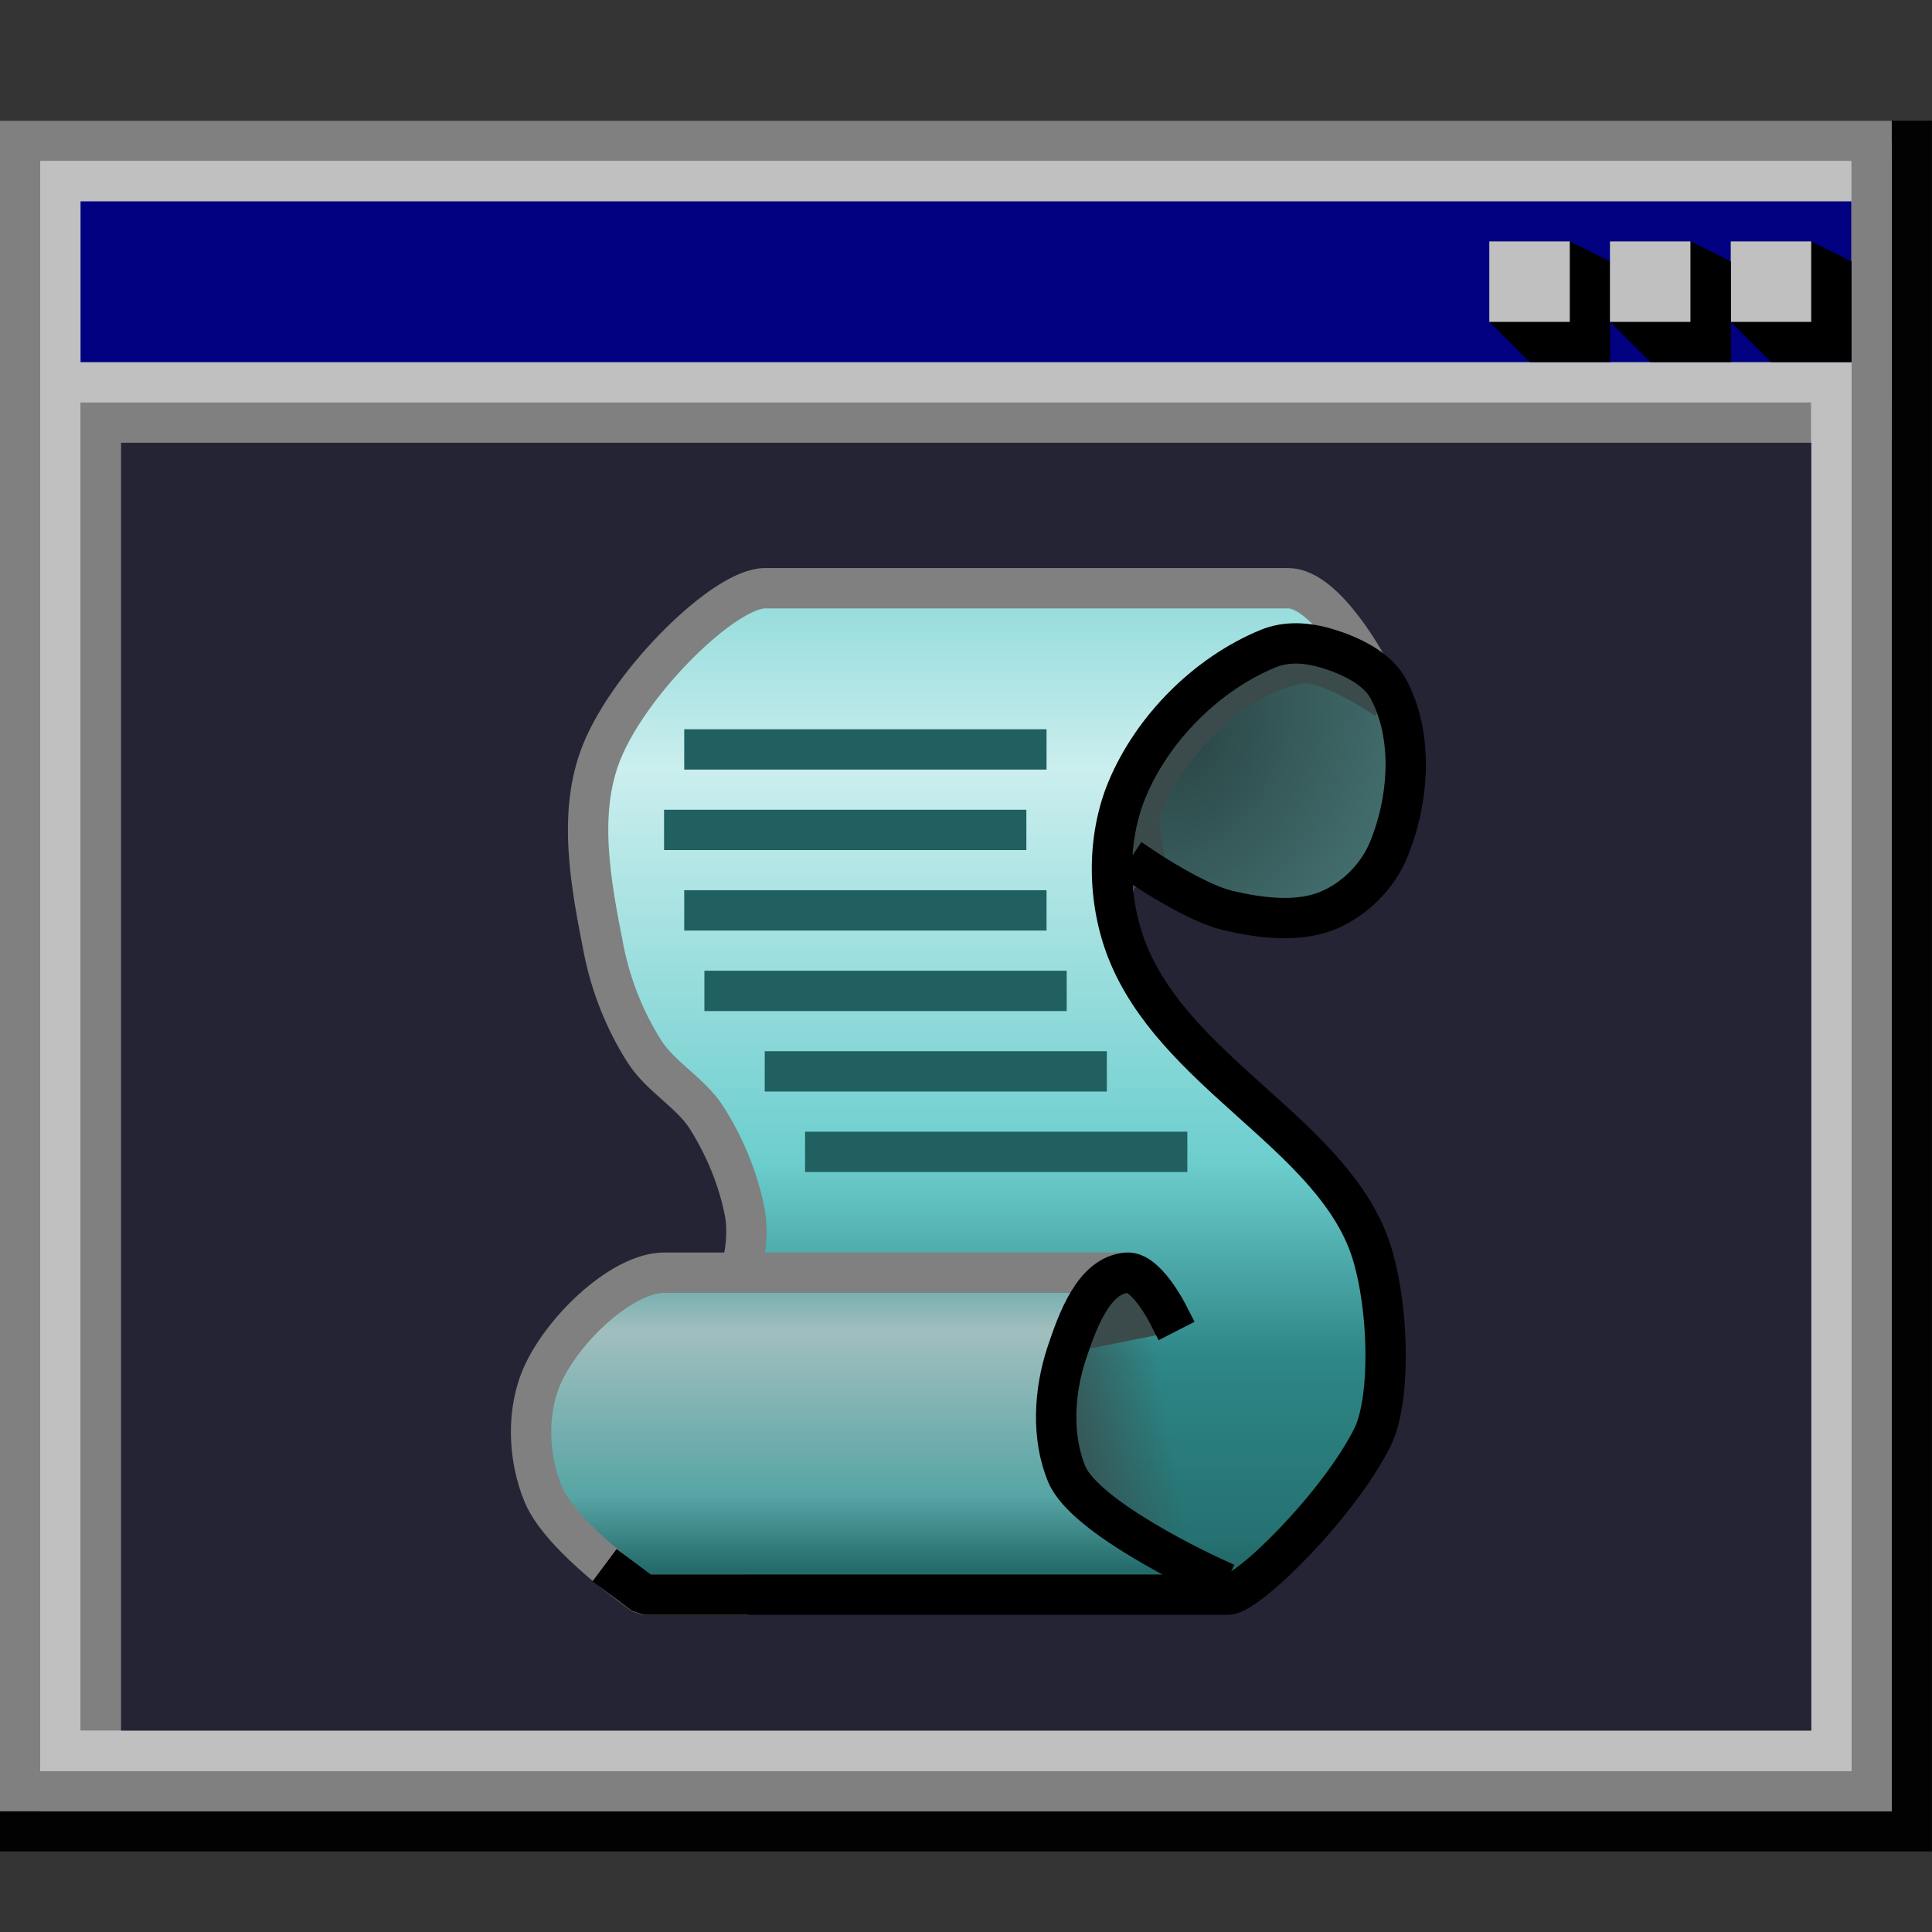 <?xml version="1.0" encoding="UTF-8" standalone="no"?>
<!-- Created with Inkscape (http://www.inkscape.org/) -->

<svg
   xmlns:dc="http://purl.org/dc/elements/1.1/"
   xmlns:cc="http://creativecommons.org/ns#"
   xmlns:rdf="http://www.w3.org/1999/02/22-rdf-syntax-ns#"
   xmlns:svg="http://www.w3.org/2000/svg"
   xmlns="http://www.w3.org/2000/svg"
   xmlns:xlink="http://www.w3.org/1999/xlink"
   xmlns:sodipodi="http://sodipodi.sourceforge.net/DTD/sodipodi-0.dtd"
   xmlns:inkscape="http://www.inkscape.org/namespaces/inkscape"
   width="48"
   height="48"
   viewBox="0 0 12.7 12.7"
   version="1.1"
   id="svg8"
   inkscape:version="0.92.3 (2405546, 2018-03-11)"
   sodipodi:docname="shellscript48.svg">
  <rect x="0" y="0" width="12.7" height="12.7" fill="#333333" stroke="none"/>
  <defs
     id="defs2">
    <linearGradient
       inkscape:collect="always"
       xlink:href="#linearGradient1061"
       id="linearGradient1027"
       x1="4.091"
       y1="290.589"
       x2="4.091"
       y2="295.575"
       gradientUnits="userSpaceOnUse" />
    <linearGradient
       id="linearGradient1061"
       inkscape:collect="always">
      <stop
         id="stop1049"
         offset="0"
         style="stop-color:#98dddd;stop-opacity:1;" />
      <stop
         style="stop-color:#cbeeee;stop-opacity:1"
         offset="0.163"
         id="stop1051" />
      <stop
         id="stop1053"
         offset="0.56"
         style="stop-color:#6dcece;stop-opacity:1" />
      <stop
         style="stop-color:#2e8686;stop-opacity:1"
         offset="0.76"
         id="stop1055" />
      <stop
         id="stop1057"
         offset="0.939"
         style="stop-color:#267272;stop-opacity:1" />
      <stop
         id="stop1059"
         offset="1"
         style="stop-color:#216161;stop-opacity:1" />
    </linearGradient>
    <radialGradient
       inkscape:collect="always"
       xlink:href="#linearGradient1067"
       id="radialGradient1069"
       cx="5.21"
       cy="291.301"
       fx="5.21"
       fy="291.301"
       r="0.661"
       gradientTransform="matrix(1.515,0.816,-1.077,2,311.055,-295.599)"
       gradientUnits="userSpaceOnUse" />
    <linearGradient
       inkscape:collect="always"
       id="linearGradient1067">
      <stop
         style="stop-color:#2b4747;stop-opacity:1"
         offset="0"
         id="stop1063" />
      <stop
         style="stop-color:#457171;stop-opacity:0.991"
         offset="1"
         id="stop1065" />
    </linearGradient>
    <linearGradient
       inkscape:collect="always"
       xlink:href="#linearGradient1079"
       id="linearGradient1081"
       x1="4.498"
       y1="294.761"
       x2="5.109"
       y2="294.659"
       gradientUnits="userSpaceOnUse" />
    <linearGradient
       inkscape:collect="always"
       id="linearGradient1079">
      <stop
         style="stop-color:#3b4b4b;stop-opacity:1;"
         offset="0"
         id="stop1075" />
      <stop
         style="stop-color:#3b4b4b;stop-opacity:0;"
         offset="1"
         id="stop1077" />
    </linearGradient>
    <linearGradient
       inkscape:collect="always"
       xlink:href="#linearGradient1025"
       id="linearGradient1047"
       x1="3.379"
       y1="294.049"
       x2="3.379"
       y2="295.881"
       gradientUnits="userSpaceOnUse" />
    <linearGradient
       inkscape:collect="always"
       id="linearGradient1025">
      <stop
         style="stop-color:#98dddd;stop-opacity:1;"
         offset="0"
         id="stop1021" />
      <stop
         id="stop1029"
         offset="0.106"
         style="stop-color:#caeeee;stop-opacity:1" />
      <stop
         style="stop-color:#6dcece;stop-opacity:1"
         offset="0.56"
         id="stop1031" />
      <stop
         id="stop1033"
         offset="0.76"
         style="stop-color:#2e8686;stop-opacity:1" />
      <stop
         style="stop-color:#267272;stop-opacity:1"
         offset="0.88"
         id="stop1035" />
      <stop
         style="stop-color:#216161;stop-opacity:1"
         offset="1"
         id="stop1023" />
    </linearGradient>
  </defs>
  <sodipodi:namedview
     id="base"
     pagecolor="#ffffff"
     bordercolor="#666666"
     borderopacity="1.0"
     inkscape:pageopacity="0.0"
     inkscape:pageshadow="2"
     inkscape:zoom="22.4"
     inkscape:cx="18.490823"
     inkscape:cy="18.11771"
     inkscape:document-units="mm"
     inkscape:current-layer="layer1"
     showgrid="false"
     units="px"
     inkscape:pagecheckerboard="false"
     inkscape:window-width="1920"
     inkscape:window-height="948"
     inkscape:window-x="0"
     inkscape:window-y="27"
     inkscape:window-maximized="1"
     showguides="true"
     inkscape:guide-bbox="true">
    <inkscape:grid
       type="xygrid"
       id="grid3713"
       empspacing="2"
       spacingx="0.132"
       spacingy="0.132" />
  </sodipodi:namedview>
  <g
     inkscape:label="Layer 1"
     inkscape:groupmode="layer"
     id="layer1"
     transform="translate(0,-284.3)">
    <rect
       style="opacity:1;fill:#808080;fill-opacity:1;fill-rule:nonzero;stroke:#020202;stroke-width:0.265;stroke-linecap:butt;stroke-linejoin:miter;stroke-miterlimit:4;stroke-dasharray:none;stroke-opacity:1"
       id="rect834-3"
       width="12.435"
       height="11.112"
       x="0.132"
       y="285.226" />
    <rect
       style="opacity:1;fill:#c0c0c0;fill-opacity:1;fill-rule:nonzero;stroke:#808080;stroke-width:0.265;stroke-linecap:butt;stroke-linejoin:miter;stroke-miterlimit:4;stroke-dasharray:none;stroke-opacity:1"
       id="rect834"
       width="12.171"
       height="10.848"
       x="0.132"
       y="285.226" />
    <rect
       style="opacity:1;fill:#000080;fill-opacity:1;fill-rule:nonzero;stroke:#c0c0c0;stroke-width:0.265;stroke-linecap:butt;stroke-linejoin:miter;stroke-miterlimit:4;stroke-dasharray:none;stroke-opacity:1"
       id="rect832"
       width="11.906"
       height="1.323"
       x="0.397"
       y="285.491" />
    <path
       style="opacity:1;fill:#ffffff;fill-opacity:1;fill-rule:nonzero;stroke:#808080;stroke-width:0.265;stroke-linecap:butt;stroke-linejoin:miter;stroke-miterlimit:4;stroke-dasharray:none;stroke-opacity:1"
       d="m 12.303,287.21 v -1.984"
       id="path851"
       inkscape:connector-curvature="0" />
    <rect
       style="opacity:1;fill:#ffffff;fill-opacity:1;fill-rule:nonzero;stroke:#c0c0c0;stroke-width:0.265;stroke-linecap:butt;stroke-linejoin:miter;stroke-miterlimit:4;stroke-dasharray:none;stroke-opacity:1"
       id="rect828"
       width="11.642"
       height="8.996"
       x="0.397"
       y="286.814" />
    <path
       style="opacity:1;fill:none;fill-opacity:1;fill-rule:nonzero;stroke:#808080;stroke-width:0.265;stroke-linecap:butt;stroke-linejoin:miter;stroke-miterlimit:4;stroke-dasharray:none;stroke-opacity:1"
       d="M 11.906,287.078 H 0.661 v 8.599"
       id="path830"
       inkscape:connector-curvature="0" />
    <path
       style="opacity:1;fill:#000000;fill-opacity:1;fill-rule:nonzero;stroke:none;stroke-width:0.265;stroke-linecap:butt;stroke-linejoin:miter;stroke-miterlimit:4;stroke-dasharray:none;stroke-opacity:1"
       d="m 11.906,285.887 0.265,0.132 v 0.661 h -0.529 l -0.265,-0.265 z"
       id="path894"
       inkscape:connector-curvature="0" />
    <rect
       style="opacity:1;fill:#c0c0c0;fill-opacity:1;fill-rule:nonzero;stroke:none;stroke-width:0.265;stroke-linecap:butt;stroke-linejoin:miter;stroke-miterlimit:4;stroke-dasharray:none;stroke-opacity:1"
       id="rect892"
       width="0.529"
       height="0.529"
       x="11.377"
       y="285.887" />
    <path
       style="opacity:1;fill:#000000;fill-opacity:1;fill-rule:nonzero;stroke:none;stroke-width:0.265;stroke-linecap:butt;stroke-linejoin:miter;stroke-miterlimit:4;stroke-dasharray:none;stroke-opacity:1"
       d="m 11.113,285.887 0.265,0.132 v 0.661 h -0.529 l -0.265,-0.265 z"
       id="path894-6"
       inkscape:connector-curvature="0" />
    <path
       style="opacity:1;fill:#000000;fill-opacity:1;fill-rule:nonzero;stroke:none;stroke-width:0.265;stroke-linecap:butt;stroke-linejoin:miter;stroke-miterlimit:4;stroke-dasharray:none;stroke-opacity:1"
       d="m 10.319,285.887 0.265,0.132 v 0.661 h -0.529 l -0.265,-0.265 z"
       id="path894-7"
       inkscape:connector-curvature="0" />
    <rect
       style="opacity:1;fill:#c0c0c0;fill-opacity:1;fill-rule:nonzero;stroke:none;stroke-width:0.265;stroke-linecap:butt;stroke-linejoin:miter;stroke-miterlimit:4;stroke-dasharray:none;stroke-opacity:1"
       id="rect890"
       width="0.529"
       height="0.529"
       x="10.583"
       y="285.887" />
    <rect
       style="opacity:1;fill:#c0c0c0;fill-opacity:1;fill-rule:nonzero;stroke:none;stroke-width:0.265;stroke-linecap:butt;stroke-linejoin:miter;stroke-miterlimit:4;stroke-dasharray:none;stroke-opacity:1"
       id="rect888"
       width="0.529"
       height="0.529"
       x="9.79"
       y="285.887" />
    <rect
       style="opacity:1;fill:#242435;fill-opacity:1;fill-rule:nonzero;stroke:none;stroke-width:0.265;stroke-linecap:butt;stroke-linejoin:miter;stroke-miterlimit:4;stroke-dasharray:none;stroke-opacity:1"
       id="rect2617"
       width="11.113"
       height="8.467"
       x="0.794"
       y="287.21" />
    <g
       id="g1146"
       transform="matrix(1.3,0,0,1.3,1.032,-89.465)">
      <path
         sodipodi:nodetypes="ccccccccccccccccccccc"
         style="fill:url(#linearGradient1027);fill-opacity:1;stroke:none;stroke-width:0.265;stroke-linecap:round;stroke-linejoin:bevel;stroke-miterlimit:4;stroke-dasharray:none;stroke-opacity:1"
         d="m 3.043,290.518 h 2.646 l 0.336,0.173 -0.336,0.092 -0.682,0.62 -0.112,0.967 1.232,1.374 0.102,0.916 -0.712,0.916 -3.002,-0.03 -0.529,-0.529 v -0.529 l 0.529,-0.529 H 3.043 V 293.693 L 2.778,293.164 2.514,292.899 2.249,292.37 2.259,291.301 2.666,290.792 Z"
         id="path4589"
         inkscape:connector-curvature="0" />
      <path
         sodipodi:nodetypes="ccccccccc"
         style="fill:url(#radialGradient1069);fill-opacity:1;stroke:none;stroke-width:0.265;stroke-linecap:square;stroke-linejoin:bevel;stroke-miterlimit:4;stroke-dasharray:none;stroke-opacity:1"
         d="m 5.689,290.782 -0.58,0.417 -0.214,0.641 0.529,0.265 h 0.397 l 0.397,-0.265 v -0.794 l -0.265,-0.265 z"
         id="path4622"
         inkscape:connector-curvature="0" />
      <path
         sodipodi:nodetypes="ccccc"
         inkscape:connector-curvature="0"
         id="path1073"
         d="m 4.498,294.252 h 0.611 l 0.407,1.221 -0.712,0.102 z"
         style="opacity:1;fill:url(#linearGradient1081);fill-opacity:1;fill-rule:nonzero;stroke:none;stroke-width:0.204;stroke-linecap:butt;stroke-linejoin:miter;stroke-miterlimit:4;stroke-dasharray:none;stroke-opacity:1" />
      <path
         sodipodi:nodetypes="cccccccccc"
         inkscape:connector-curvature="0"
         id="path1039"
         d="m 2.564,293.947 -0.611,0.509 v 0.611 l 0.611,0.509 h 2.646 l -0.712,-0.712 0.102,-0.204 v -0.204 l 0.305,-0.509 z"
         style="opacity:1;fill:url(#linearGradient1047);fill-opacity:1;fill-rule:nonzero;stroke:none;stroke-width:0.204;stroke-linecap:butt;stroke-linejoin:miter;stroke-miterlimit:4;stroke-dasharray:none;stroke-opacity:1" />
      <path
         sodipodi:nodetypes="cccccccccc"
         inkscape:connector-curvature="0"
         id="path1039-3"
         d="m 2.564,293.947 -0.611,0.509 v 0.611 l 0.611,0.509 h 2.646 l -0.712,-0.712 0.102,-0.204 v -0.204 l 0.305,-0.509 z"
         style="opacity:0.2;fill:#000000;fill-opacity:1;fill-rule:nonzero;stroke:none;stroke-width:0.204;stroke-linecap:butt;stroke-linejoin:miter;stroke-miterlimit:4;stroke-dasharray:none;stroke-opacity:1" />
      <g
         style="stroke-width:0.204;stroke-miterlimit:4;stroke-dasharray:none"
         id="g4581">
        <path
           inkscape:connector-curvature="0"
           id="path3766"
           d="m 2.972,293.845 c 0,0 0.019,-0.104 0,-0.204 -0.033,-0.169 -0.101,-0.333 -0.193,-0.478 -0.083,-0.129 -0.233,-0.206 -0.315,-0.336 -0.098,-0.154 -0.168,-0.33 -0.204,-0.509 -0.065,-0.329 -0.137,-0.696 -0.01,-1.007 0.147,-0.36 0.621,-0.825 0.824,-0.825 h 0.407 1.832 0.407 c 0.192,0 0.407,0.407 0.407,0.407"
           style="fill:none;stroke:#808080;stroke-width:0.204;stroke-linecap:square;stroke-linejoin:bevel;stroke-miterlimit:4;stroke-dasharray:none;stroke-opacity:1"
           sodipodi:nodetypes="cssssssccsc" />
        <path
           inkscape:connector-curvature="0"
           id="path4577"
           d="m 4.905,293.947 h -2.341 c -0.204,0 -0.498,0.269 -0.611,0.509 -0.086,0.184 -0.078,0.423 0,0.611 0.092,0.222 0.509,0.509 0.509,0.509 h 0.509"
           style="fill:none;fill-opacity:1;stroke:#808080;stroke-width:0.204;stroke-linecap:round;stroke-linejoin:bevel;stroke-miterlimit:4;stroke-dasharray:none;stroke-opacity:1"
           sodipodi:nodetypes="czsscc" />
      </g>
      <path
         style="opacity:1;fill:none;fill-opacity:1;stroke:#3b4b4b;stroke-width:0.204;stroke-linecap:butt;stroke-linejoin:bevel;stroke-miterlimit:4;stroke-dasharray:none;stroke-opacity:1"
         d="m 5.027,291.973 c 0,0 -0.096,-0.286 -0.041,-0.406 0.146,-0.317 0.45,-0.641 0.794,-0.7 0.14,-0.024 0.437,0.18 0.437,0.18"
         id="path834"
         inkscape:connector-curvature="0"
         sodipodi:nodetypes="cssc" />
      <path
         style="opacity:0;fill:none;fill-opacity:1;stroke:#3b4b4b;stroke-width:0.204;stroke-linecap:butt;stroke-linejoin:bevel;stroke-miterlimit:4;stroke-dasharray:none;stroke-opacity:1"
         d="m 4.905,294.049 -0.509,0.611 0.895,0.885"
         id="path836"
         inkscape:connector-curvature="0"
         sodipodi:nodetypes="ccc" />
      <path
         style="fill:none;fill-opacity:1;stroke:#000000;stroke-width:0.204;stroke-linecap:square;stroke-linejoin:bevel;stroke-miterlimit:4;stroke-dasharray:none;stroke-opacity:1"
         d="m 2.345,295.487 0.118,0.088 2.951,-10e-6 c 0.102,0 0.561,-0.453 0.732,-0.796 0.102,-0.204 0.082,-0.731 -0.027,-1 -0.223,-0.55 -0.977,-0.858 -1.214,-1.461 -0.099,-0.253 -0.104,-0.563 0,-0.814 0.129,-0.31 0.402,-0.584 0.712,-0.712 0.094,-0.039 0.198,-0.033 0.305,0 0.107,0.033 0.248,0.096 0.305,0.204 0.128,0.239 0.104,0.563 0,0.814 -0.055,0.133 -0.172,0.25 -0.305,0.305 -0.157,0.065 -0.352,0.037 -0.509,0 -0.156,-0.037 -0.407,-0.204 -0.407,-0.204"
         id="path4583"
         inkscape:connector-curvature="0"
         sodipodi:nodetypes="ccsssssszssszc" />
      <path
         inkscape:connector-curvature="0"
         id="path1071"
         d="m 4.905,293.947 -0.305,0.407 0.509,-0.102 z"
         style="opacity:1;fill:#3b4b4b;fill-opacity:1;fill-rule:nonzero;stroke:none;stroke-width:0.204;stroke-linecap:butt;stroke-linejoin:miter;stroke-miterlimit:4;stroke-dasharray:none;stroke-opacity:1" />
      <path
         style="fill:none;fill-opacity:1;stroke:#000000;stroke-width:0.204;stroke-linecap:square;stroke-linejoin:bevel;stroke-miterlimit:4;stroke-dasharray:none;stroke-opacity:1"
         d="m 5.312,295.474 c 0,0 -0.621,-0.287 -0.712,-0.509 -0.078,-0.188 -0.064,-0.418 0,-0.611 0.054,-0.161 0.136,-0.395 0.305,-0.407 0.096,-0.007 0.204,0.204 0.204,0.204"
         id="path4585"
         inkscape:connector-curvature="0"
         sodipodi:nodetypes="csssc" />
      <path
         inkscape:connector-curvature="0"
         id="path1115"
         d="M 2.666,291.301 H 4.498"
         style="opacity:1;fill:#000000;fill-opacity:1;fill-rule:nonzero;stroke:#206060;stroke-width:0.204;stroke-linecap:butt;stroke-linejoin:miter;stroke-miterlimit:4;stroke-dasharray:none;stroke-opacity:1" />
      <path
         inkscape:connector-curvature="0"
         id="path1117"
         d="M 4.396,291.708 H 2.564"
         style="opacity:1;fill:#000000;fill-opacity:1;fill-rule:nonzero;stroke:#206060;stroke-width:0.204;stroke-linecap:butt;stroke-linejoin:miter;stroke-miterlimit:4;stroke-dasharray:none;stroke-opacity:1" />
      <path
         inkscape:connector-curvature="0"
         id="path1119"
         d="M 2.666,292.115 H 4.498"
         style="opacity:1;fill:#000000;fill-opacity:1;fill-rule:nonzero;stroke:#206060;stroke-width:0.204;stroke-linecap:butt;stroke-linejoin:miter;stroke-miterlimit:4;stroke-dasharray:none;stroke-opacity:1" />
      <path
         inkscape:connector-curvature="0"
         id="path1121"
         d="M 4.6,292.522 H 2.768"
         style="opacity:1;fill:#000000;fill-opacity:1;fill-rule:nonzero;stroke:#206060;stroke-width:0.204;stroke-linecap:butt;stroke-linejoin:miter;stroke-miterlimit:4;stroke-dasharray:none;stroke-opacity:1" />
      <path
         sodipodi:nodetypes="cc"
         inkscape:connector-curvature="0"
         id="path1123"
         d="M 3.073,292.929 H 4.803"
         style="opacity:1;fill:#000000;fill-opacity:1;fill-rule:nonzero;stroke:#206060;stroke-width:0.204;stroke-linecap:butt;stroke-linejoin:miter;stroke-miterlimit:4;stroke-dasharray:none;stroke-opacity:1" />
      <path
         sodipodi:nodetypes="cc"
         inkscape:connector-curvature="0"
         id="path1125"
         d="M 5.21,293.336 H 3.277"
         style="opacity:1;fill:#000000;fill-opacity:1;fill-rule:nonzero;stroke:#206060;stroke-width:0.204;stroke-linecap:butt;stroke-linejoin:miter;stroke-miterlimit:4;stroke-dasharray:none;stroke-opacity:1" />
    </g>
  </g>
</svg>
